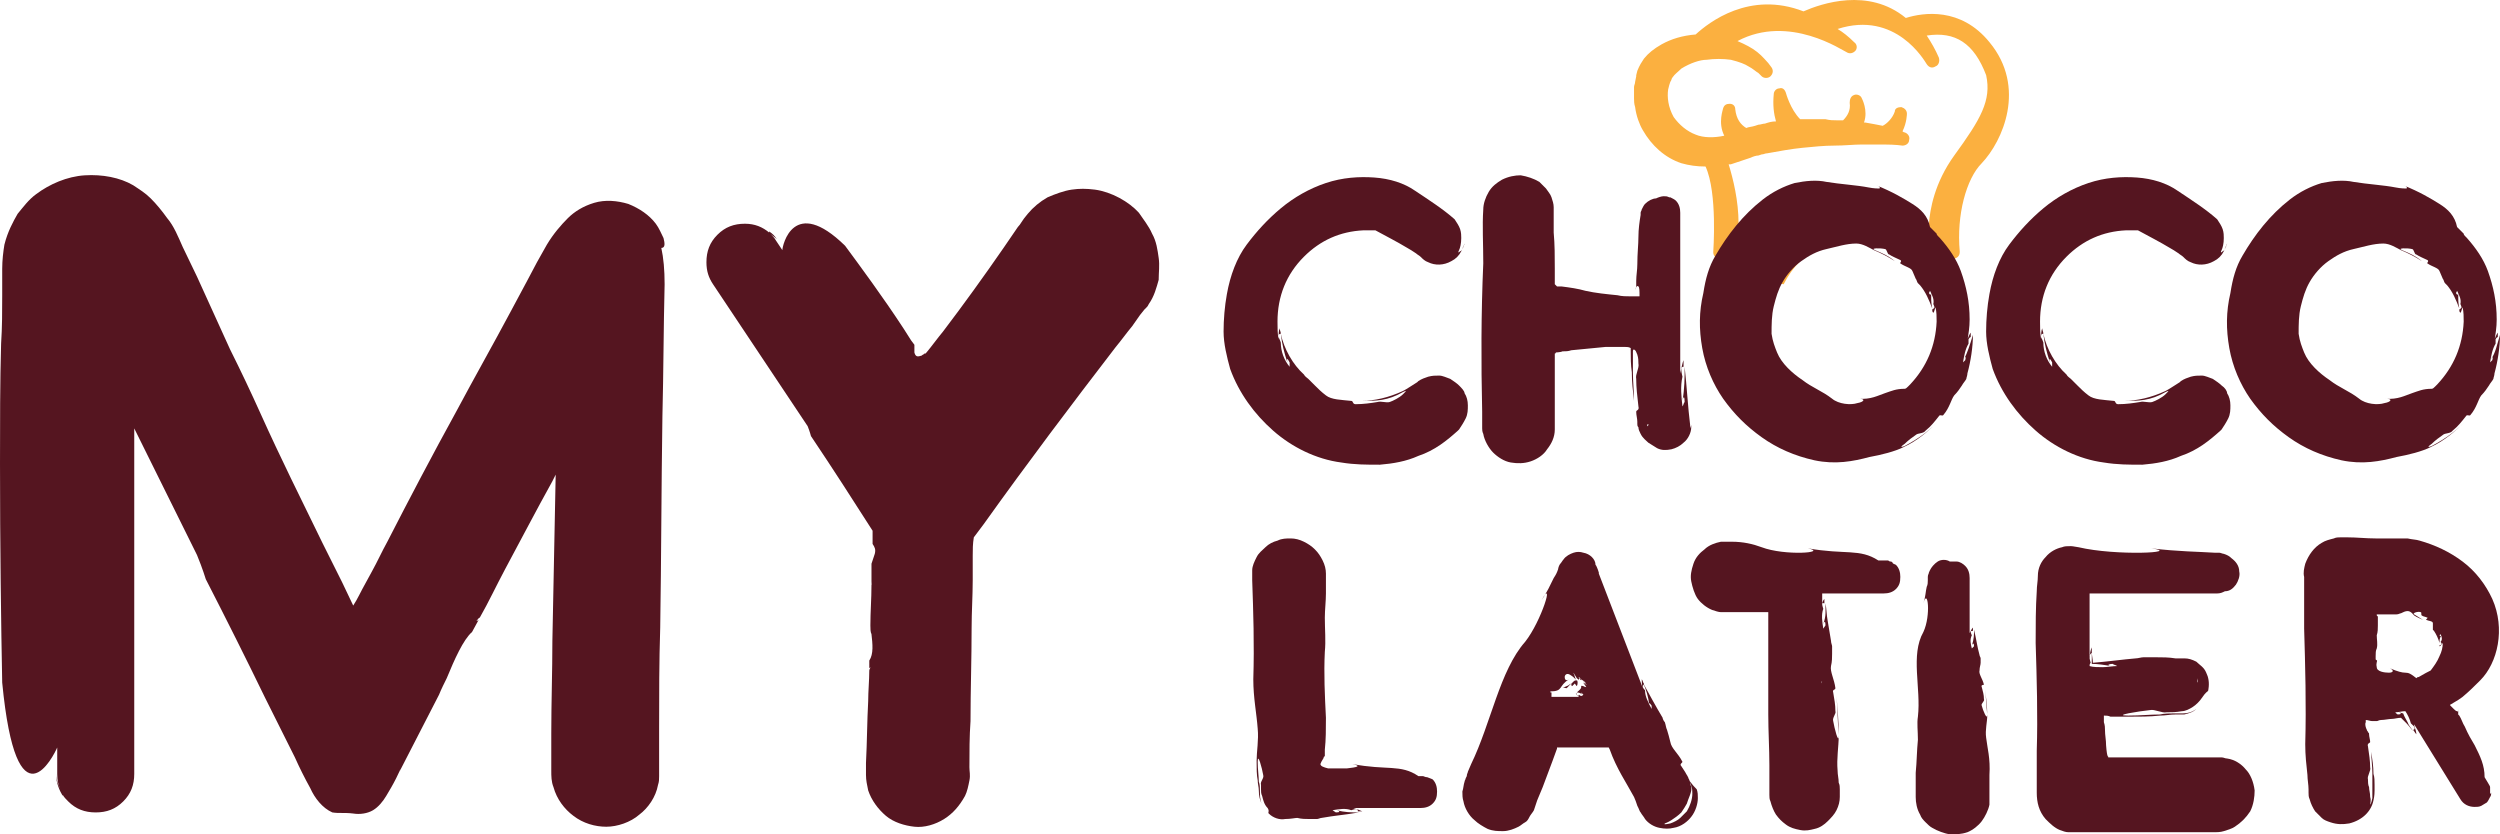 <?xml version="1.0" encoding="UTF-8" standalone="no"?> <svg xmlns:dc="http://purl.org/dc/elements/1.1/" xmlns:cc="http://creativecommons.org/ns#" xmlns:rdf="http://www.w3.org/1999/02/22-rdf-syntax-ns#" xmlns:svg="http://www.w3.org/2000/svg" xmlns="http://www.w3.org/2000/svg" height="75.833" width="227.2" xml:space="preserve" viewBox="0 0 227.2 75.833" y="0px" x="0px" id="Layer_1" version="1.1"><defs id="defs51"></defs> <style id="style2" type="text/css"> .st0{fill:#551520;} .st1{fill:#FBB040;} .st2{display:none;} .st3{display:inline;fill:#FBB040;} .st4{display:inline;fill:none;stroke:#551520;stroke-width:1.125;stroke-linecap:round;stroke-linejoin:round;stroke-miterlimit:10;} .st5{fill:none;stroke:#551520;stroke-width:0.499;stroke-miterlimit:10;} </style> <g transform="translate(-28.1,-103.667)" id="g8"> <path style="fill:#551520" id="path4" d="m 88.4,125.3 c -0.2,-0.4 -0.4,-0.9 -0.7,-1.3 -0.6,-0.8 -1.5,-1.4 -2.5,-1.8 -1,-0.3 -2.1,-0.4 -3.1,-0.1 -1,0.3 -1.8,0.8 -2.4,1.4 -0.6,0.6 -1.3,1.4 -1.9,2.4 -0.3,0.5 -0.6,1.1 -0.9,1.6 l -0.9,1.7 c -0.5,0.9 -1,1.9 -1.5,2.8 -1.6,3 -3.3,6 -4.9,9 -2.2,4 -4.3,8 -6.3,11.9 -0.5,0.9 -0.9,1.8 -1.4,2.7 l -0.6,1.1 c -0.4,0.7 -0.7,1.4 -1.1,2 l -1,-2.1 -1.8,-3.6 c -1.9,-3.9 -3.8,-7.7 -5.6,-11.7 -0.9,-2 -1.8,-3.9 -2.8,-5.9 -1,-2.2 -2,-4.4 -3,-6.6 l -1.3,-2.7 c -0.4,-0.9 -0.8,-1.9 -1.4,-2.6 -0.5,-0.7 -1,-1.3 -1.5,-1.8 -0.5,-0.5 -1,-0.8 -1.6,-1.2 -1.2,-0.7 -2.8,-1 -4.4,-0.9 -1.6,0.1 -3.2,0.8 -4.4,1.7 -0.7,0.5 -1.2,1.2 -1.7,1.8 -0.4,0.7 -0.9,1.6 -1.2,2.8 -0.1,0.6 -0.2,1.4 -0.2,2.2 0,0.8 0,1.6 0,2.4 0,1.4 0,2.9 -0.1,4.4 -0.1,3.5 -0.1,7.2 -0.1,10.9 0,7.4 0.1,14.8 0.2,19.9 1.3,13.5 4.7,6.6 5,5.9 v 2.4 c 0,0.6 0.1,1.1 0.4,1.6 -0.3,-0.5 -0.5,-1.1 -0.5,-1.6 v 0.1 c 0,0.7 0.3,1.4 0.6,1.9 0,0 0,0 0,-0.1 0.1,0.2 0.3,0.4 0.5,0.6 0.7,0.7 1.5,1 2.5,1 1,0 1.8,-0.3 2.5,-1 0.7,-0.7 1,-1.5 1,-2.5 v -31.4 l 5.7,11.5 c 0.5,1.2 0.8,2.2 0.8,2.2 1.9,3.7 3.7,7.3 5.4,10.8 0.9,1.8 1.8,3.6 2.7,5.4 0.4,0.9 0.9,1.9 1.4,2.8 0.4,0.9 1.1,1.8 2,2.2 0.6,0.1 1.1,0 1.9,0.1 0.6,0.1 1.3,0 1.8,-0.3 0.5,-0.3 0.9,-0.8 1.2,-1.3 0.3,-0.5 0.6,-1 0.9,-1.6 0.2,-0.4 0.4,-0.8 0.5,-1.2 -0.1,0.2 -0.1,0.4 -0.2,0.6 1.2,-2.3 2.4,-4.7 3.6,-7 0.2,-0.5 0.5,-1.1 0.7,-1.5 0.7,-1.7 1.5,-3.5 2.3,-4.2 0.2,-0.4 0.4,-0.7 0.6,-1.1 0,0 -0.1,0.1 -0.2,0.1 0.1,-0.1 0.2,-0.3 0.3,-0.3 0.8,-1.4 1.5,-2.9 2.3,-4.4 1.4,-2.6 2.8,-5.3 4.3,-8 0.1,-0.2 0.2,-0.4 0.3,-0.6 -0.1,5.1 -0.2,10.1 -0.3,15.1 0,2.8 -0.1,5.6 -0.1,8.4 v 2.3 1.1 c 0,0.5 0,1 0.2,1.5 0.3,1.1 1,2 1.8,2.6 0.9,0.7 2,1 3,1 1,0 2.2,-0.4 3,-1.1 0.8,-0.6 1.5,-1.6 1.7,-2.7 0.1,-0.3 0.1,-0.5 0.1,-0.8 0,-0.1 0,-0.3 0,-0.4 v -0.3 -1.2 -2.3 c 0,-3.1 0,-6.2 0.1,-9.3 0.1,-6.3 0.1,-12.6 0.2,-19.2 0.1,-4 0.1,-8 0.2,-12 0,-1.3 -0.1,-2.4 -0.3,-3.3 0.4,0 0.3,-0.5 0.2,-0.9 z" class="st0"></path> <path style="fill:#551520" id="path6" d="m 133.4,127.1 c -0.1,-0.7 -0.2,-1.5 -0.6,-2.2 -0.3,-0.7 -0.8,-1.3 -1.2,-1.9 -0.9,-1 -2.5,-1.9 -4,-2.1 -0.8,-0.1 -1.4,-0.1 -2.1,0 -0.7,0.1 -1.5,0.4 -2.2,0.7 -0.7,0.4 -1.3,0.9 -1.8,1.5 -0.6,0.7 -0.6,0.9 -0.9,1.2 l -1.3,1.9 c -1.8,2.6 -3.6,5.1 -5.5,7.6 -0.5,0.6 -1,1.3 -1.5,1.9 -0.1,0.1 -0.1,0.1 -0.1,0.1 h -0.1 l -0.1,0.1 c -0.1,0 -0.1,0.1 -0.2,0.1 -0.3,0.1 -0.5,0.1 -0.6,-0.3 0,0 0,-0.1 0,-0.1 0,-0.3 0,-0.5 0,-0.6 0,0 0,0 0,0 v 0 l -0.3,-0.4 -0.7,-1.1 c -1.9,-2.9 -3.9,-5.6 -5.3,-7.5 -4.7,-4.6 -5.7,0 -5.7,0.4 l -0.6,-0.9 c -0.1,-0.2 -0.3,-0.4 -0.5,-0.6 0.2,0.2 0.4,0.3 0.6,0.5 v 0 c -0.2,-0.3 -0.4,-0.5 -0.7,-0.7 0,0 0,0 0,0.1 -0.6,-0.5 -1.3,-0.8 -2.2,-0.8 -1,0 -1.8,0.3 -2.5,1 -0.7,0.7 -1,1.5 -1,2.5 0,0.8 0.2,1.4 0.6,2 l 8.6,12.9 c 0.2,0.5 0.3,0.9 0.3,0.9 1,1.5 2,3 2.9,4.4 0.9,1.4 1.8,2.8 2.7,4.2 0,0.4 0,0.8 0,1.2 0.2,0.3 0.3,0.5 0.2,0.9 -0.1,0.3 -0.2,0.6 -0.3,0.9 0,0.5 0,1.1 0,1.6 0,0.2 0,0.4 0.1,0.6 0,-0.1 0,-0.2 -0.1,-0.3 0,1.3 -0.1,2.5 -0.1,3.7 0,0.3 0,0.6 0.1,0.8 0.1,0.9 0.2,1.8 -0.2,2.4 0,0.2 0,0.4 0,0.7 l 0.1,-0.1 c 0,0.1 -0.1,0.2 -0.1,0.3 0,0.9 -0.1,1.9 -0.1,2.8 -0.1,1.8 -0.1,3.7 -0.2,5.6 v 1.1 c 0,0.5 0.1,0.9 0.2,1.4 0.3,0.9 0.9,1.7 1.6,2.3 0.7,0.6 1.7,0.9 2.6,1 0.9,0.1 1.9,-0.2 2.7,-0.7 0.8,-0.5 1.4,-1.2 1.9,-2.1 0.2,-0.4 0.3,-0.9 0.4,-1.4 0.1,-0.5 0,-0.8 0,-1.2 0,-1.4 0,-2.8 0.1,-4.2 0,-2.8 0.1,-5.6 0.1,-8.5 0,-1.4 0.1,-2.9 0.1,-4.3 0,-0.7 0,-1.5 0,-2.2 0,-0.6 0,-1.1 0.1,-1.7 0.3,-0.4 0.6,-0.8 0.9,-1.2 4,-5.6 8,-10.9 12,-16.1 0.5,-0.6 1,-1.3 1.5,-1.9 l 0.7,-1 0.4,-0.5 0.2,-0.2 c 0.1,-0.1 0.1,-0.1 0.2,-0.3 0.5,-0.7 0.7,-1.5 0.9,-2.2 0,-0.7 0.1,-1.3 0,-2 z" class="st0"></path> </g> <g transform="translate(-28.1,-103.667)" id="g22"> <path style="fill:#551520" id="path10" d="m 157.8,174.3 c 0,0 0,0 0,0 0,0 0,0 0,0 -0.2,0 -0.3,-0.1 -0.4,-0.1 H 157 v 0 c -1.6,-1.1 -2.9,-0.5 -6,-1.1 0.9,0.2 0.4,0.3 -0.5,0.4 -0.2,0 -0.5,0 -0.8,0 -0.1,0 -0.3,0 -0.5,0 -0.1,0 -0.4,0 -0.4,0 -0.4,-0.1 -0.7,-0.2 -0.7,-0.4 v 0 c 0.1,-0.3 0.3,-0.5 0.3,-0.6 0,-0.1 0.1,-0.1 0.1,-0.1 0,0 0,0 0,0 v -0.1 -0.2 -0.3 c 0.1,-0.9 0.1,-1.9 0.1,-2.9 -0.1,-2 -0.2,-4 -0.1,-6 0.1,-1 0,-2 0,-3.1 0,-0.7 0.1,-1.5 0.1,-2.2 0,-0.4 0,-0.7 0,-1.1 v -0.3 -0.1 c 0,-0.1 0,-0.2 0,-0.3 0,-0.4 -0.1,-0.8 -0.3,-1.2 -0.2,-0.4 -0.4,-0.7 -0.7,-1 -0.3,-0.3 -0.6,-0.5 -1,-0.7 -0.4,-0.2 -0.8,-0.3 -1.2,-0.3 -0.4,0 -0.8,0 -1.2,0.2 -0.4,0.1 -0.8,0.3 -1.1,0.6 -0.3,0.3 -0.6,0.5 -0.8,0.9 -0.2,0.4 -0.4,0.8 -0.4,1.2 0,0.2 0,0.4 0,0.6 v 0.3 c 0.1,2.9 0.2,5.8 0.1,9 0,1.7 0.3,3.1 0.4,4.5 0.1,1 -0.1,2.1 -0.1,2.9 0,0.7 0,1.3 0.1,1.8 0,0.3 0.1,0.6 0.1,0.9 0,0.5 0.1,0.9 0.3,1.3 -0.2,-0.4 -0.2,-0.9 -0.2,-1.3 0,-0.3 0,-0.5 -0.1,-0.8 0,-0.5 -0.1,-1.1 -0.1,-1.8 0,-0.9 0.4,0.6 0.5,1.2 0.1,0.3 -0.3,0.6 -0.2,0.9 0,0.1 0,0.3 0,0.4 0,0.2 0,0.4 0.1,0.6 0.1,0.4 0.2,0.8 0.5,1.1 0.2,0.3 0,0.4 0.1,0.5 0.4,0.4 1,0.6 1.5,0.5 0.5,0 0.9,-0.1 1.1,-0.1 0.4,0.1 0.7,0.1 1.1,0.1 0.2,0 0.4,0 0.7,0 0.1,0 0.3,-0.1 0.4,-0.1 1.1,-0.2 2.3,-0.3 3.4,-0.5 v 0 c -0.7,0 -1.3,0 -2,-0.2 0.3,0.1 0.3,0.2 -0.1,0.2 l -0.3,-0.2 c 0.6,-0.1 1.2,-0.2 1.7,0 0,0 0.3,-0.1 0.4,-0.1 0.2,0 0.2,0.1 0.2,0.2 0.1,0 0.3,0 0.4,0 -0.2,-0.1 -0.5,-0.2 -0.8,-0.3 h 6.1 c 0.4,0 0.8,-0.1 1.1,-0.4 0.3,-0.3 0.4,-0.6 0.4,-1.1 0,-0.4 -0.1,-0.8 -0.4,-1.1 0,0 -0.2,-0.1 -0.5,-0.2 z m -13.3,2.7 c 0,0 0,0 0,0 0,0.1 0.1,0.1 0.1,0.2 0,-0.1 -0.1,-0.1 -0.1,-0.2 z" class="st0"></path> <path style="fill:#551520" id="path12" d="m 181.7,174.7 -0.1,-0.2 c -0.1,-0.3 -0.3,-0.5 -0.4,-0.8 0.1,0.3 0.3,0.6 0.4,0.8 0,0.1 0,0.1 0.1,0.2 0,0.2 0.1,0.3 0.1,0.4 0.1,0.2 0.1,0.5 0.1,0.7 0,0.5 -0.2,1.1 -0.5,1.6 -0.2,0.2 -0.4,0.4 -0.6,0.6 -0.2,0.2 -0.6,0.4 -0.9,0.5 -0.5,0.1 -0.6,0.1 -0.5,0 0,0 0.3,-0.1 0.6,-0.3 0.3,-0.2 0.6,-0.4 0.9,-0.7 0.2,-0.3 0.4,-0.6 0.5,-0.8 0.1,-0.4 0.5,-1.1 0.4,-1.5 0,-0.1 -0.1,-0.2 -0.1,-0.4 0,-0.1 0,-0.1 -0.1,-0.2 v -0.1 c -0.1,-0.1 -0.1,-0.3 -0.2,-0.4 -0.1,-0.2 -0.3,-0.5 -0.5,-0.8 -0.2,-0.2 0.1,-0.3 0.1,-0.4 -0.4,-0.8 -1,-1.2 -1.1,-1.8 -0.1,-0.4 -0.2,-0.8 -0.3,-1.1 -0.1,-0.2 -0.1,-0.4 -0.2,-0.7 -0.1,-0.1 -0.2,-0.3 -0.2,-0.4 -0.6,-1 -1.2,-2.1 -1.8,-3.2 v 0 c 0.3,0.6 0.5,1.3 0.6,2.1 -0.1,-0.3 0,-0.3 0.2,0 v 0.3 c -0.3,-0.6 -0.6,-1.1 -0.6,-1.7 0,0 -0.2,-0.2 -0.2,-0.3 0,-0.2 0.1,-0.2 0.1,-0.3 -0.1,-0.1 -0.1,-0.3 -0.2,-0.4 0,0.2 0,0.5 0.1,0.8 l -4,-10.4 c 0,0 0,0 0,0 0,0 0,-0.1 0,-0.1 l -0.1,-0.3 c -0.1,-0.2 -0.1,-0.3 -0.2,-0.4 0,0 0,0 0,0 0,-0.5 -0.5,-1 -1.1,-1.1 -0.3,-0.1 -0.6,-0.1 -0.9,0 -0.3,0.1 -0.7,0.3 -0.9,0.6 -0.1,0.1 -0.2,0.3 -0.3,0.4 -0.1,0.1 -0.2,0.4 -0.2,0.5 -0.1,0.3 -0.2,0.5 -0.4,0.8 -0.3,0.6 -0.6,1.3 -1.1,2 1.2,-2.1 0,1.9 -1.5,3.8 -2.3,2.6 -3.1,7.4 -4.9,11.1 -0.1,0.2 -0.2,0.5 -0.3,0.7 0,0.1 -0.1,0.2 -0.1,0.4 l -0.1,0.2 c 0,0.1 -0.1,0.2 -0.1,0.3 -0.1,0.3 -0.1,0.6 -0.2,0.9 0,0.3 0,0.6 0.1,0.9 0.1,0.6 0.5,1.3 1,1.7 0.3,0.3 0.8,0.6 1.2,0.8 0.5,0.2 0.9,0.2 1.4,0.2 0.5,0 1,-0.2 1.4,-0.4 0.2,-0.1 0.4,-0.3 0.6,-0.4 0.2,-0.1 0.3,-0.3 0.4,-0.5 0.1,-0.2 0.3,-0.4 0.4,-0.6 l 0.1,-0.3 0.2,-0.6 0.5,-1.2 0.9,-2.4 0.4,-1.1 v -0.1 c 0,0 0,0 0,0 0,0 0,0 0,0 h 0.4 c 0.6,0 1.2,0 1.8,0 0.8,0 1.6,0 2.5,0 l 0.1,0.2 c 0.6,1.7 1.5,3 2.2,4.3 0.1,0.2 0.2,0.5 0.3,0.8 l 0.1,0.2 c 0.1,0.2 0.1,0.3 0.2,0.4 0.1,0.2 0.3,0.4 0.4,0.6 0.3,0.4 0.8,0.7 1.3,0.8 0.5,0.1 0.9,0.1 1.3,0 0.7,-0.1 1.3,-0.6 1.6,-1 0.4,-0.5 0.6,-1.2 0.6,-1.7 0,-0.3 0,-0.5 -0.1,-0.8 -0.5,-0.5 -0.5,-0.6 -0.6,-0.7 z m -2,-1.8 c 0,0 0,0.2 0,0.3 v 0 c 0,-0.2 0,-0.3 0,-0.3 z m -10.6,-6.3 v 0 0 H 169 v -0.1 0 c 1.2,0 0.7,-0.5 1.7,-1.1 -0.3,0.2 -0.4,0 -0.4,-0.2 0,-0.2 0.2,-0.4 0.5,-0.2 0.5,0.3 0.5,0.5 0.5,0.4 0,-0.1 0,-0.5 0,-0.2 0,0.1 0,0 0,0 0,0.1 0,0.1 0,0.2 0,0.1 0,0.1 0,0.1 -0.1,0 -0.2,0.1 -0.3,0.2 0,0.1 -0.2,0.1 -0.3,0.2 -0.1,0.1 -0.2,0.1 -0.4,0.2 -0.1,0 -0.1,0 -0.2,0 0.1,0 0.2,0.1 0.3,0.1 0.1,0.1 0.3,-0.3 0.5,-0.4 0,0 0,0.3 0.1,0.2 0.1,-0.1 0.2,-0.2 0.2,-0.2 0,-0.1 0.2,0.3 0.2,0.2 0.1,-0.1 0.1,-0.5 0,-0.5 0,0 0,0 -0.1,0 0,0 0,0 0,0 0,0 0,0 0,-0.1 l -0.1,-0.3 c 0,-0.1 -0.1,-0.2 -0.1,-0.3 0.1,0.2 0.2,0.3 0.3,0.5 0.1,0.1 0.2,0.1 0.2,0.2 0,-0.1 0,-0.2 0,-0.3 0.1,0.1 0.1,0.1 0.2,0.2 v 0.1 c 0,0 0,0 0,0 -0.1,-0.1 -0.2,-0.2 -0.3,-0.3 0,0 0,0 0,0 0.1,0.1 0.5,0.3 0.7,0.5 0.1,0.1 -0.3,-0.1 -0.2,-0.1 0,0 0.1,0.1 0.2,0.2 0,0 0.1,0.1 0.1,0.1 0.1,0.1 -0.3,-0.2 -0.3,-0.2 0,0.1 0.4,0.5 0.2,0.4 -0.1,0 -0.2,-0.1 -0.3,-0.1 0,0 -0.1,0 -0.1,0 0,0 0,0.1 0,0.1 0,0.2 -0.2,0.3 -0.4,0.5 v 0 c 0.1,0 0.3,0 0.5,0.2 -0.1,-0.1 -0.1,-0.2 -0.1,-0.2 l 0.2,0.2 c -0.1,0.1 -0.2,0.2 -0.4,0 0,0 0,0.1 -0.1,0.1 -0.1,0 -0.1,-0.1 -0.1,-0.2 0,0 -0.1,0 -0.1,0 0.1,0.1 0.2,0.2 0.3,0.3 h -2.5 z m 2.7,-1.8 c 0,0 0,0 0,0 0,0 0,0 0,0 z" class="st0"></path> <path style="fill:#551520" id="path14" d="m 200.1,154.8 c 0,0 0,0 0,0 -0.1,-0.1 -0.1,-0.1 -0.2,-0.1 0,0 0,0 0,0 -0.1,0 -0.2,-0.1 -0.2,-0.1 0,0 0,0 0,0 0,0 0,0 -0.1,0 -0.1,0 -0.2,0 -0.3,0 h -0.5 c 0,0 0,0 0,0 -1.7,-1.1 -3,-0.5 -6.4,-1.1 1.9,0.4 -2.1,0.7 -4.2,-0.1 -0.8,-0.3 -1.7,-0.5 -2.7,-0.5 h -0.4 c -0.1,0 -0.4,0 -0.6,0 -0.5,0.1 -1.1,0.3 -1.5,0.7 -0.4,0.3 -0.8,0.7 -1,1.3 -0.2,0.6 -0.3,1.1 -0.2,1.6 0.1,0.5 0.3,1.2 0.6,1.6 0.3,0.4 0.8,0.8 1.3,1 0.3,0.1 0.6,0.2 0.8,0.2 0.1,0 0.3,0 0.4,0 h 0.2 0.8 c 0.5,0 1.1,0 1.6,0 0.3,0 0.5,0 0.8,0 h 0.4 c 0,0 0,0 0,0 0,0 0.1,0 0.1,0 0,0 0,0.1 0,0.2 v 0 0 0.1 0.3 0.6 c 0,0.4 0,0.8 0,1.2 0,0.8 0,1.5 0,2.3 0,1.5 0,3 0,4.6 0,1.5 0.1,3.1 0.1,4.6 0,0.8 0,1.6 0,2.4 v 0.3 c 0,0.2 0,0.4 0.1,0.6 0.1,0.4 0.3,0.9 0.5,1.2 0.3,0.4 0.5,0.6 0.9,0.9 0.4,0.3 0.8,0.4 1.3,0.5 0.5,0.1 0.9,0 1.3,-0.1 0.5,-0.1 0.9,-0.4 1.2,-0.7 0.3,-0.3 0.6,-0.6 0.8,-1 0.2,-0.4 0.3,-0.8 0.3,-1.2 0,-0.1 0,-0.2 0,-0.3 v -0.1 -0.3 c 0,-0.2 0,-0.4 -0.1,-0.6 0,-0.4 -0.1,-0.7 -0.1,-1.1 -0.1,-1.1 0.1,-2.2 0.1,-3.1 0,-1.4 -0.1,-2.5 -0.2,-3.7 0.1,1.3 0.1,2.2 0.2,3.6 0,0.9 -0.4,-0.7 -0.5,-1.3 -0.1,-0.3 0.3,-0.7 0.2,-0.9 0,-0.6 -0.1,-1.1 -0.2,-1.7 -0.1,-0.3 0.2,-0.2 0.2,-0.4 -0.1,-0.8 -0.5,-1.5 -0.4,-2 0.1,-0.4 0.1,-0.8 0.1,-1.1 0,-0.2 0,-0.5 0,-0.7 0,-0.1 -0.1,-0.3 -0.1,-0.5 -0.1,-0.6 -0.2,-1.2 -0.3,-1.8 -0.1,-0.5 -0.1,-1.1 -0.2,-1.6 v 0 c 0,0.3 0,0.6 0,0.9 0,0.3 -0.1,0.7 -0.2,1 0.1,-0.3 0.2,-0.3 0.2,0.1 l -0.2,0.3 c -0.1,-0.6 -0.2,-1.3 0,-1.8 0,0 -0.1,-0.3 -0.1,-0.4 0,-0.2 0.1,-0.1 0.2,-0.1 0,-0.1 0,-0.2 0,-0.4 -0.1,0.1 -0.2,0.3 -0.2,0.5 0,0 0,0 0,0.1 v -1.1 h 5.6 c 0.4,0 0.8,-0.1 1.1,-0.4 0.3,-0.3 0.4,-0.6 0.4,-1.1 0,-0.4 -0.1,-0.8 -0.4,-1.1 -0.2,-0.1 -0.3,-0.1 -0.3,-0.2 z m -6.4,10.8 c 0,0 -0.1,0.1 -0.1,0.2 v 0 c 0,-0.1 0,-0.2 0.1,-0.2 z" class="st0"></path> <path style="fill:#551520" id="path16" d="m 208.6,170.7 c -0.1,-0.7 0.1,-1.4 0.1,-2 0,-0.9 -0.1,-1.6 -0.2,-2.4 0.1,0.8 0.1,1.4 0.2,2.3 0,0.6 -0.4,-0.4 -0.5,-0.8 -0.1,-0.2 0.3,-0.4 0.2,-0.6 0,-0.4 -0.1,-0.7 -0.2,-1.1 -0.1,-0.2 0.2,-0.2 0.2,-0.2 -0.1,-0.5 -0.5,-1 -0.4,-1.3 0,-0.3 0.1,-0.5 0.1,-0.7 0,-0.1 0,-0.3 0,-0.4 0,-0.1 -0.1,-0.2 -0.1,-0.3 -0.2,-0.7 -0.3,-1.5 -0.5,-2.3 v 0 c 0,0.4 0,0.9 -0.2,1.4 0.1,-0.2 0.2,-0.2 0.2,0.1 l -0.2,0.2 c -0.1,-0.4 -0.2,-0.8 0,-1.2 0,0 -0.1,-0.2 -0.1,-0.3 0,-0.1 0.1,-0.1 0.2,-0.1 0,-0.1 0,-0.2 0,-0.3 -0.1,0.1 -0.2,0.3 -0.3,0.5 v -5 c 0,-0.4 -0.1,-0.8 -0.4,-1.1 -0.2,-0.2 -0.5,-0.4 -0.8,-0.4 v 0 c 0,0 0,0 -0.1,0 -0.1,0 -0.1,0 -0.2,0 -0.1,0 -0.2,0 -0.3,0 0,0 0,0 0,0 -0.3,-0.2 -0.8,-0.2 -1.1,0 -0.3,0.2 -0.6,0.5 -0.8,1 0,0.1 -0.1,0.2 -0.1,0.4 v 0.2 0.1 c 0,0.2 0,0.4 -0.1,0.6 -0.1,0.4 -0.1,0.9 -0.3,1.5 0.4,-1.5 0.7,1.1 0,2.6 -1.2,2.1 -0.2,5.1 -0.5,7.7 -0.1,0.6 0,1.3 0,2.1 -0.1,1 -0.1,2 -0.2,3 0,0.5 0,1 0,1.5 v 0.7 c 0,0.5 0.1,1.1 0.4,1.6 0.1,0.3 0.3,0.5 0.5,0.7 0.2,0.2 0.4,0.4 0.6,0.5 0.5,0.3 1.1,0.5 1.6,0.6 0.5,0 1,0 1.6,-0.2 0.5,-0.2 1,-0.6 1.3,-1 0.3,-0.4 0.6,-1 0.7,-1.5 0,-0.1 0,-0.3 0,-0.4 v -0.2 -0.1 -0.4 c 0,-0.5 0,-1 0,-1.6 0.1,-1.5 -0.2,-2.5 -0.3,-3.4 z m -1.3,-5.2 c 0,0 -0.1,0.1 -0.1,0.1 v 0 c 0.1,0 0.1,-0.1 0.1,-0.1 z" class="st0"></path> <path style="fill:#551520" id="path18" d="m 232.2,173.6 c -0.4,-0.5 -1,-0.9 -1.7,-1 -0.2,0 -0.3,-0.1 -0.5,-0.1 -0.1,0 -0.2,0 -0.2,0 h -0.2 -0.5 c -0.6,0 -1.2,0 -1.8,0 -1.2,0 -2.4,0 -3.7,0 -1.2,0 -2.4,0 -3.7,0 -0.1,0 -0.1,0 -0.2,0 0,-0.2 -0.1,0.2 -0.2,-1.1 0,-0.5 -0.1,-0.9 -0.1,-1.4 0,-0.2 0,-0.4 -0.1,-0.7 v -0.2 c 0,-0.1 0,-0.3 0,-0.4 0.2,0 0.4,0 0.6,0.1 v 0 h 0.1 0.2 c 0.1,0 0.3,0 0.4,0 0.3,0 0.5,0 0.8,0 1.1,0 2.1,0 3,-0.1 0.5,0 0.9,-0.1 1.4,-0.1 h 0.3 c 0.1,0 0.3,0 0.5,0 0.4,-0.1 0.8,-0.2 1.1,-0.5 -0.4,0.3 -0.8,0.4 -1.2,0.4 -0.1,0 -0.2,0 -0.3,0 h -0.2 -0.3 c -0.4,0 -0.9,0 -1.3,0.1 -0.9,0 -1.8,0.1 -2.9,0.1 -1.5,0 1,-0.4 2,-0.5 0.4,-0.1 1.1,0.3 1.5,0.2 0.5,0 0.8,0 1.4,-0.1 0.3,0 0.7,-0.2 1,-0.4 0.3,-0.2 0.6,-0.5 0.8,-0.8 0.2,-0.3 0.3,-0.4 0.4,-0.5 0.1,-0.1 0.2,-0.1 0.2,-0.3 0.1,-0.6 0,-1.1 -0.2,-1.5 -0.2,-0.5 -0.6,-0.7 -0.9,-1 -0.4,-0.2 -0.7,-0.3 -1.1,-0.3 -0.4,0 -0.5,0 -0.8,0 -0.6,-0.1 -1.2,-0.1 -1.8,-0.1 -0.4,0 -0.7,0 -1.1,0 -0.2,0 -0.5,0.1 -0.7,0.1 -1.2,0.1 -2.6,0.3 -3.9,0.4 0,-0.3 -0.1,-0.7 -0.1,-1 v 0 c 0,0.4 0,0.7 0,1.1 0.6,0 1.1,0.1 1.8,0.2 -0.2,0 -0.3,-0.1 -0.3,-0.1 0,0 0.1,-0.1 0.4,-0.1 0.1,0.1 0.3,0.1 0.4,0.2 -0.4,0 -0.9,0.1 -1.3,0.1 -0.4,0 -0.9,0 -1.2,-0.1 0,-0.1 0,-0.2 0.1,-0.3 0,0 -0.1,-0.3 -0.1,-0.5 0,-0.3 0.1,-0.3 0.2,-0.4 0,-0.2 0,-0.4 0,-0.5 -0.1,0.2 -0.2,0.6 -0.2,1.1 0,0.1 0,0.1 0,0.2 v -6.2 h 11 c 0,0 0,0 0,0 0,0 0.1,0 0.1,0 h 0.5 c 0.3,0 0.5,-0.1 0.7,-0.2 0,0 0,0 0,0 0.4,0 0.7,-0.2 1,-0.6 0.2,-0.3 0.4,-0.8 0.3,-1.2 0,-0.5 -0.3,-0.9 -0.7,-1.2 -0.2,-0.2 -0.4,-0.3 -0.7,-0.4 -0.1,0 -0.3,-0.1 -0.4,-0.1 -0.1,0 -0.3,0 -0.4,0 -1.5,-0.1 -3.3,-0.1 -5.8,-0.4 2.9,0.4 -3.2,0.7 -6.6,-0.1 -0.1,0 -0.5,-0.1 -0.7,-0.1 -0.3,0 -0.6,0 -0.8,0.1 -0.5,0.1 -1.1,0.4 -1.5,0.9 -0.4,0.4 -0.7,1 -0.7,1.7 0,0.5 -0.1,0.9 -0.1,1.4 -0.1,1.5 -0.1,3.1 -0.1,4.7 0.1,3.2 0.2,6.6 0.1,9.8 0,0.8 0,1.6 0,2.4 0,0.5 0,0.9 0,1.4 0,0.9 0.2,1.7 0.8,2.4 0.4,0.4 0.8,0.8 1.3,1 0.3,0.1 0.5,0.2 0.8,0.2 0.1,0 0.3,0 0.4,0 h 0.4 c 0.6,0 1.2,0 1.8,0 1.2,0 2.4,0 3.6,0 2.4,0 4.7,0 7.1,0 0.1,0 0.5,0 0.8,-0.1 0.3,-0.1 0.7,-0.2 1,-0.4 0.6,-0.4 1,-0.8 1.4,-1.4 0.3,-0.6 0.4,-1.3 0.4,-1.9 -0.1,-0.8 -0.4,-1.5 -0.8,-1.9 z m -4.4,-7.9 c 0,0 0,0 0,0 0,-0.1 0,-0.3 0,-0.4 0,0.1 0.1,0.3 0,0.4 z" class="st0"></path> <path style="fill:#551520" id="path20" d="m 254.4,175.7 c 0,0 0,0 0,0 0,-0.1 0,-0.1 0,-0.1 0,-0.1 0,-0.2 0,-0.3 0,0 0,0 0,0 0,0 0,0 0,-0.1 0,-0.1 -0.1,-0.2 -0.2,-0.4 l -0.3,-0.5 c 0,0 0,0 0,0 0,-1.1 -0.4,-1.9 -0.9,-2.9 -0.3,-0.5 -0.6,-1 -0.9,-1.7 -0.2,-0.3 -0.3,-0.7 -0.5,-1 l -0.1,-0.1 c 0,0 0,-0.1 0,-0.1 0,0 0,-0.1 0,-0.2 0,-0.1 0,-0.2 0,-0.3 0,0.3 0,0.4 -0.1,0.3 -0.1,0 -0.2,-0.1 -0.3,-0.2 -0.1,-0.1 -0.1,-0.1 -0.2,-0.2 0,0 -0.1,-0.1 -0.1,-0.1 0,0 -0.1,-0.1 0,-0.1 0.2,-0.1 0.3,-0.2 0.5,-0.3 0.2,-0.1 0.3,-0.2 0.6,-0.4 0.6,-0.5 1.1,-1 1.6,-1.5 1.6,-1.6 2.3,-4.7 1.1,-7.4 -0.6,-1.3 -1.5,-2.5 -2.7,-3.4 -1.2,-0.9 -2.5,-1.5 -3.9,-1.9 -0.3,-0.1 -0.7,-0.1 -1.1,-0.2 -0.2,0 -0.4,0 -0.5,0 -0.1,0 -0.3,0 -0.5,0 -0.6,0 -1.2,0 -1.9,0 -0.9,0 -1.7,-0.1 -2.6,-0.1 h -0.6 c -0.2,0 -0.4,0 -0.6,0.1 -0.4,0.1 -0.8,0.2 -1.1,0.4 -0.7,0.4 -1.2,1.1 -1.5,1.9 -0.1,0.4 -0.2,0.8 -0.1,1.2 v 0.8 1.3 c 0,0.8 0,1.7 0,2.6 0.1,3.4 0.2,6.9 0.1,10.5 0,1 0.1,1.9 0.2,2.8 0,0.4 0.1,0.9 0.1,1.3 v 0.3 c 0,0.2 0,0.4 0.1,0.6 0.1,0.4 0.3,0.8 0.5,1.1 0.2,0.2 0.4,0.4 0.6,0.6 0.2,0.2 0.5,0.3 0.8,0.4 0.6,0.2 1.1,0.2 1.7,0.1 1.2,-0.3 2,-1.1 2.2,-2.1 0.1,-0.4 0.1,-0.8 0.1,-0.9 0,-0.2 0,-0.4 0,-0.5 0,-0.4 0,-0.7 -0.1,-1 0,-0.7 -0.1,-1.3 -0.2,-2 0,0.7 0.1,1.3 0.1,1.9 0,0.3 0,0.6 0,1 0,0.2 0,0.3 0,0.5 0,0.1 0,0.2 0,0.3 0,0.2 0,0.3 0,0.5 -0.1,0.5 -0.2,0.6 -0.2,0.6 0,-0.1 0.1,-0.4 0,-0.7 0,-0.4 -0.1,-0.6 -0.1,-0.9 -0.1,-0.2 -0.1,-0.5 -0.1,-0.7 -0.1,-0.3 0.3,-0.8 0.2,-1.1 0,-0.6 -0.1,-1.2 -0.2,-1.9 -0.1,-0.3 0.2,-0.3 0.2,-0.4 0,-0.2 -0.1,-0.5 -0.1,-0.7 0,-0.1 0,-0.1 -0.1,-0.2 0,-0.1 -0.1,-0.1 -0.1,-0.2 -0.1,-0.2 -0.2,-0.5 -0.1,-0.7 0,-0.1 0,-0.2 0,-0.2 0.2,0 0.4,0.1 0.6,0.1 0.2,0 0.3,0 0.4,0 0.1,0 0.2,-0.1 0.4,-0.1 0.3,0 0.7,-0.1 1,-0.1 0.2,0 0.5,-0.1 0.8,-0.1 l 0.5,0.5 c 0.2,0.2 0.4,0.5 0.6,0.7 v 0 c -0.2,-0.3 -0.4,-0.5 -0.5,-0.8 -0.1,-0.2 -0.3,-0.5 -0.4,-0.8 -0.1,0 -0.3,-0.1 -0.4,-0.1 0.3,0.1 0.2,0.2 -0.1,0.2 -0.1,-0.1 -0.2,-0.1 -0.2,-0.2 0.3,0 0.6,-0.1 0.9,-0.1 0.2,0.3 0.4,0.7 0.5,1.1 0,0 0.2,0.2 0.3,0.3 0.1,0.2 0,0.3 -0.1,0.3 0.1,0.1 0.2,0.3 0.3,0.4 0,-0.2 -0.1,-0.5 -0.2,-0.8 0,0 0,-0.1 0,-0.1 l 4.2,6.8 c 0.3,0.5 0.8,0.7 1.3,0.7 0.2,0 0.4,0 0.6,-0.1 0.2,-0.1 0.3,-0.2 0.5,-0.3 0.1,-0.1 0.2,-0.3 0.3,-0.5 0.1,-0.1 0.1,-0.3 0.1,-0.4 0,0 0,0 0,0 -0.1,0.2 -0.1,0.1 -0.1,0 z m -6.5,-10.5 c -0.1,0 -0.1,0 -0.2,0.1 -0.5,-0.4 -0.7,-0.5 -1,-0.5 -0.3,0 -0.7,-0.1 -1.4,-0.4 0.4,0.2 0.3,0.4 -0.1,0.4 -0.4,0 -1.1,-0.1 -1.1,-0.5 -0.1,-0.4 0.1,-0.6 0,-0.6 0,-0.1 0,0 -0.1,-0.1 0,0 0,0 0,0 0,0 0,-0.1 0,-0.1 v -0.2 c 0,-0.3 0,-0.5 0.1,-0.7 0.1,-0.4 0,-0.8 0,-1.2 0.1,-0.3 0.1,-0.6 0.1,-0.9 0,-0.2 0,-0.3 0,-0.5 v -0.2 -0.1 c 0,0 0,0 0,0 0,0 0,0 -0.1,-0.1 0,0 0,-0.1 0,-0.1 0,0 0,0 0.1,0 h 0.4 c 0.3,0 0.6,0 0.8,0 0.2,0 0.3,0 0.5,0 0.2,0 0.3,-0.1 0.4,-0.1 0.2,-0.1 0.4,-0.2 0.6,-0.2 0.3,0 0.5,0.3 0.6,0.4 0.3,0.2 0.6,0.3 0.8,0.4 -0.3,-0.2 -0.5,-0.3 -0.8,-0.5 -0.2,-0.1 0.3,-0.3 0.6,-0.2 0.1,0 0,0.3 0.1,0.3 0.1,0.1 0.3,0.1 0.5,0.2 0.1,0 -0.2,0.2 -0.1,0.2 0.2,0.1 0.6,0.1 0.6,0.3 0,0.1 0,0.3 0,0.4 0,0.1 0,0.1 0,0.2 l 0.1,0.1 c 0.2,0.3 0.4,0.7 0.5,1.1 v 0 c 0,-0.2 0,-0.5 0.2,-0.7 -0.1,0.1 -0.1,0.1 -0.2,0 l 0.1,-0.1 c 0.1,0.2 0.2,0.5 0,0.7 0,0 0.1,0.1 0.1,0.2 -0.1,0.1 -0.1,0.1 -0.2,0.1 0,0 0,0.1 0,0.1 0.1,0 0.2,-0.2 0.3,-0.3 0,0.4 -0.1,0.8 -0.3,1.2 -0.2,0.5 -0.5,0.9 -0.8,1.3 -0.2,0.1 -0.6,0.3 -1.1,0.6 z m -5.5,5.6 v 0 c 0,-0.1 0.1,-0.2 0.1,-0.3 0,0.1 -0.1,0.2 -0.1,0.3 z" class="st0"></path> </g> <path style="fill:#fbb040" id="path24" d="m 180.8,3.833 c -2.6,-3.2 -6,-2.7 -7.6,-2.2 -3.4,-2.8 -7.7,-1.3 -9.3,-0.6 -4.9,-1.9 -8.6,1 -9.8,2.1 -1.2,0.1 -2.2,0.4 -3.1,0.9 -0.7,0.4 -1.2,0.8 -1.6,1.3 -0.2,0.3 -0.4,0.6 -0.6,1.1 l -0.1,0.4 c 0,0 0,0.1 0,0.1 l -0.1,0.5 c 0,0.2 -0.1,0.3 -0.1,0.5 v 0.3 c 0,0.1 0,0.3 0,0.4 v 0.3 c 0,0.2 0,0.5 0.1,0.8 0.1,0.8 0.4,1.6 0.7,2.1 0.8,1.4 2,2.5 3.5,3 0.7,0.2 1.4,0.3 2.2,0.3 1.1,2.4 0.7,7.7 0.7,7.8 0,0.2 0.1,0.4 0.3,0.5 0.2,0.1 2.4,1.7 6.1,2.4 0.4,-0.8 0.9,-1.5 1.5,-2.1 -2,-0.3 -3.7,-0.9 -4.8,-1.3 1.3,-0.4 3.4,-0.8 6.8,-1.1 4.4,-0.4 7.6,0.4 9.6,1.1 -0.6,0.3 -1.5,0.6 -2.6,0.9 0.6,0.5 1.1,1 1.5,1.6 1.2,-0.4 2.4,-0.9 3.7,-1.5 0.2,-0.1 0.3,-0.3 0.3,-0.5 0,0 0,0 0,-0.1 -0.3,-3.3 0.6,-6.6 2,-8 1.9,-2 4.1,-6.9 0.7,-11 z m -3.2,10.3 c -1.8,2.5 -2.2,4.9 -2.3,6.2 -2.8,-1.1 -5.7,-1.4 -8.3,-1.4 -4.1,0 -7.5,0.9 -9,1.4 0,-2.1 -0.5,-4.1 -0.9,-5.4 0.1,0 0.1,0 0.2,0 l 1.8,-0.6 c 0.2,-0.1 0.5,-0.2 0.7,-0.2 l 0.3,-0.1 c 0.2,0 0.3,-0.1 0.5,-0.1 1.1,-0.2 2.2,-0.4 3.2,-0.5 1,-0.1 2,-0.2 2.9,-0.2 0.9,0 1.8,-0.1 2.5,-0.1 0.8,0 1.4,0 2,0 1.1,0 1.7,0.1 1.7,0.1 0.3,0 0.6,-0.2 0.6,-0.5 0.1,-0.3 -0.1,-0.6 -0.4,-0.7 0,0 -0.1,0 -0.2,-0.1 0.4,-0.8 0.4,-1.6 0.4,-1.6 0,-0.3 -0.2,-0.5 -0.5,-0.6 -0.3,0 -0.6,0.1 -0.6,0.4 -0.2,0.6 -0.7,1.1 -1.1,1.3 -0.5,-0.1 -1,-0.2 -1.6,-0.3 0,0 -0.1,0 -0.1,0 0.4,-1.1 -0.2,-2.2 -0.2,-2.2 -0.1,-0.3 -0.5,-0.4 -0.7,-0.3 -0.3,0.1 -0.4,0.4 -0.4,0.7 0.1,0.7 -0.2,1.2 -0.6,1.6 -0.2,0 -0.4,0 -0.6,0 -0.3,0 -0.6,0 -1,-0.1 h -0.5 c 0,0 -0.1,0 -0.1,0 -0.5,0 -1,0 -1.5,0 h -0.2 c -0.9,-0.9 -1.3,-2.4 -1.3,-2.4 -0.1,-0.3 -0.3,-0.5 -0.6,-0.4 -0.3,0 -0.5,0.3 -0.5,0.5 -0.1,1 0,1.8 0.2,2.5 -0.4,0 -0.7,0.1 -1,0.2 -0.2,0 -0.4,0.1 -0.6,0.1 l -0.3,0.1 c -0.3,0.1 -0.6,0.1 -0.8,0.2 -0.5,-0.3 -0.9,-0.8 -1,-1.7 0,-0.3 -0.2,-0.5 -0.5,-0.5 -0.3,0 -0.5,0.1 -0.6,0.4 0,0.1 -0.5,1.3 0.1,2.5 -0.9,0.2 -1.9,0.2 -2.6,-0.1 -0.8,-0.3 -1.5,-0.9 -2,-1.6 -0.5,-0.9 -0.6,-1.8 -0.5,-2.5 l 0.1,-0.4 0.1,-0.3 c 0.1,-0.1 0.1,-0.3 0.2,-0.4 0.2,-0.3 0.5,-0.5 0.8,-0.8 0.8,-0.5 1.7,-0.8 2.3,-0.8 0.7,-0.1 1.5,-0.1 2.2,0 0.8,0.2 1.3,0.4 1.6,0.6 0.4,0.2 0.7,0.5 0.9,0.6 l 0.3,0.3 c 0.2,0.2 0.6,0.2 0.8,0 0.2,-0.2 0.3,-0.5 0.1,-0.8 l -0.3,-0.4 c -0.2,-0.2 -0.5,-0.6 -1,-1 -0.5,-0.4 -1.1,-0.7 -1.8,-1 4.7,-2.5 9.6,0.9 9.9,1 0.3,0.2 0.6,0.1 0.8,-0.1 0.2,-0.2 0.2,-0.6 -0.1,-0.8 -0.5,-0.5 -1,-0.9 -1.5,-1.2 5.3,-1.7 7.9,2.9 8.1,3.2 0.2,0.3 0.5,0.4 0.8,0.2 0.3,-0.1 0.4,-0.5 0.3,-0.8 -0.3,-0.7 -0.7,-1.4 -1.1,-2 2.6,-0.4 4.3,0.7 5.4,3.6 0.5,2.3 -0.5,4 -2.9,7.3 z m -19.4,-2.1 v 0 z" class="st1"></path> <g transform="translate(-28.1,-103.667)" id="g36"> <path style="fill:#551520" id="path26" d="m 160.7,138.7 c -0.2,-0.2 -0.5,-0.4 -0.8,-0.6 -0.3,-0.1 -0.7,-0.3 -1,-0.3 -0.4,0 -0.6,0 -1,0.1 -0.3,0.1 -0.6,0.2 -0.9,0.4 l -0.1,0.1 c -0.5,0.3 -0.9,0.6 -1.3,0.8 -1.3,0.6 -2.6,0.9 -3.8,0.9 0.7,0 1.3,0 1.9,-0.1 0.6,-0.1 1.2,-0.3 1.9,-0.7 0.4,-0.2 0.3,-0.1 0,0.2 -0.3,0.3 -0.9,0.6 -1.2,0.7 -0.3,0.1 -0.8,-0.1 -1.1,0 -0.6,0.1 -1.3,0.2 -2,0.2 -0.3,0 -0.2,-0.3 -0.4,-0.3 -0.9,-0.1 -1.8,-0.1 -2.3,-0.5 -0.4,-0.3 -0.7,-0.6 -1,-0.9 -0.2,-0.2 -0.4,-0.4 -0.6,-0.6 -0.1,-0.1 -0.3,-0.2 -0.4,-0.4 -1,-0.9 -1.8,-2.3 -2.1,-3.7 v 0 c 0.1,0.9 0.3,1.7 0.6,2.6 -0.1,-0.4 0,-0.4 0.2,0 0,0.1 0,0.3 0,0.4 -0.5,-0.6 -0.8,-1.4 -0.8,-2.2 0,0 -0.1,-0.3 -0.2,-0.5 0,-0.3 0.1,-0.3 0.2,-0.3 0,-0.2 -0.1,-0.3 -0.1,-0.5 -0.1,0.2 -0.1,0.6 -0.1,0.9 0,0 0,0.1 0,0.1 -0.1,-0.5 -0.1,-1 -0.1,-1.6 0,-2.3 0.8,-4.3 2.4,-5.9 1.5,-1.5 3.3,-2.3 5.4,-2.4 0,0 0,0 0,0 0,0 0,0 0,0 0.2,0 0.3,0 0.5,0 0.2,0 0.4,0 0.6,0 1.1,0.6 1.9,1 2.9,1.6 0.2,0.1 0.5,0.3 0.8,0.5 0.1,0.1 0.3,0.2 0.4,0.3 0.2,0.2 0.4,0.4 0.7,0.5 0.6,0.3 1.4,0.3 2.1,-0.1 0.4,-0.2 0.7,-0.5 0.9,-0.9 0.1,-0.2 0.2,-0.5 0.3,-0.7 0,0.1 -0.1,0.2 -0.1,0.3 -0.1,0.2 -0.2,0.4 -0.3,0.4 -0.2,0.2 -0.2,0.1 -0.1,-0.1 0.1,-0.2 0.2,-0.6 0.2,-1.1 0,-0.2 0,-0.5 -0.1,-0.8 -0.1,-0.3 -0.3,-0.6 -0.5,-0.9 v 0 0 c -1,-0.9 -2.4,-1.8 -3.6,-2.6 -1,-0.7 -2.3,-1.1 -3.7,-1.2 -1.4,-0.1 -2.9,0 -4.4,0.5 -1.5,0.5 -2.9,1.3 -4.1,2.3 -1.2,1 -2.2,2.1 -3.1,3.3 -0.9,1.2 -1.5,2.8 -1.8,4.5 -0.2,1.1 -0.3,2.3 -0.3,3.4 0,1.1 0.3,2.3 0.6,3.4 0.8,2.2 2.2,4.1 3.9,5.6 1.7,1.5 3.9,2.6 6.2,2.9 1.2,0.2 2.3,0.2 3.5,0.2 1.2,-0.1 2.4,-0.3 3.5,-0.8 1.5,-0.5 2.6,-1.4 3.6,-2.3 l 0.1,-0.1 c 0.2,-0.3 0.4,-0.6 0.6,-1 0.2,-0.4 0.2,-0.8 0.2,-1.2 0,-0.4 -0.1,-0.8 -0.3,-1.1 0,-0.2 -0.3,-0.5 -0.5,-0.7 z" class="st0"></path> <path style="fill:#551520" id="path28" d="m 181.7,142.6 v -0.3 c -0.2,-1.6 -0.3,-3.5 -0.5,-5.3 v 0 c 0,1 0,2 -0.2,3.1 0.1,-0.5 0.2,-0.4 0.2,0.1 -0.1,0.1 -0.1,0.3 -0.2,0.4 -0.1,-0.9 -0.2,-1.8 0,-2.7 0,0 -0.1,-0.4 -0.1,-0.6 0,-0.3 0.1,-0.3 0.2,-0.3 0,-0.2 0,-0.4 0,-0.6 -0.1,0.2 -0.2,0.8 -0.3,1.2 V 123 c 0,-0.4 -0.1,-0.8 -0.4,-1.1 -0.1,-0.1 -0.3,-0.2 -0.5,-0.3 0,0 0,0 0,0 0,0 -0.1,0 -0.1,0 -0.2,-0.1 -0.3,-0.1 -0.5,-0.1 -0.2,0 -0.5,0.1 -0.7,0.2 0,0 0,0 0,0 -0.3,0 -0.7,0.2 -1,0.5 -0.1,0.1 -0.2,0.3 -0.3,0.5 0,0.1 -0.1,0.2 -0.1,0.3 v 0.2 c -0.1,0.6 -0.2,1.3 -0.2,2 0,0.7 -0.1,1.5 -0.1,2.5 0,0.5 -0.1,1 -0.1,1.5 0,0.2 0,0.2 0,0.3 0,0.1 0,0.1 0,0.2 0,0.1 -0.1,0.2 -0.1,0.3 0.1,-0.3 0.2,-0.4 0.3,-0.3 0.1,0.1 0.1,0.4 0.1,0.9 -0.2,0 -0.5,0 -0.8,0 -0.4,0 -0.8,0 -1.2,-0.1 -1,-0.1 -2,-0.2 -2.9,-0.4 -0.7,-0.2 -1.4,-0.3 -2.2,-0.4 h -0.3 c 0,0 -0.1,0 -0.1,0 v 0 l -0.1,-0.1 -0.1,-0.1 c 0,-0.1 0,-0.1 0,-0.2 v 0 -0.4 c 0,-0.3 0,-0.5 0,-0.8 0,-1.1 0,-2.2 -0.1,-3.3 v -1.7 -0.2 c 0,-0.1 0,-0.3 0,-0.4 0,-0.3 -0.1,-0.6 -0.2,-0.9 -0.1,-0.3 -0.3,-0.5 -0.5,-0.8 -0.2,-0.2 -0.4,-0.4 -0.6,-0.6 -0.5,-0.3 -1.1,-0.5 -1.7,-0.6 -0.5,0 -1.1,0.1 -1.7,0.4 -0.5,0.3 -0.9,0.6 -1.2,1.1 -0.3,0.5 -0.5,1.1 -0.5,1.6 -0.1,1.5 0,3.1 0,4.9 -0.2,4.6 -0.2,9 -0.1,13.5 v 0.8 0.4 0.3 c 0,0.1 0,0.3 0.1,0.5 0.1,0.6 0.5,1.3 0.9,1.7 0.4,0.4 1,0.8 1.6,0.9 0.6,0.1 1.2,0.1 1.8,-0.1 0.6,-0.2 1.2,-0.6 1.5,-1.1 0.4,-0.5 0.7,-1.1 0.7,-1.8 0,-0.1 0,-0.3 0,-0.4 v -0.2 -0.4 c 0,-1.2 0,-2.3 0,-3.5 0,-0.6 0,-1.2 0,-1.8 v -0.4 0 -0.1 c 0,0 0,0 0,-0.1 0,0 0.1,0 0.1,-0.1 -0.1,0 0.4,0 0.6,-0.1 0.3,0 0.5,0 0.8,-0.1 1.1,-0.1 2.1,-0.2 3.1,-0.3 0.3,0 0.6,0 1,0 h 0.5 0.2 0.1 v 0 c 0.2,0 0.3,0 0.5,0.1 0,0.1 0,0.2 0,0.2 0,0.7 0,1.3 0.1,2 0,0.9 0.1,1.7 0.2,2.6 0,-0.9 -0.1,-1.7 -0.1,-2.6 0,-0.4 0,-0.8 0,-1.3 0,-0.1 0,-0.2 0,-0.3 0,-0.1 0,-0.1 0,-0.1 0,-0.1 0,-0.1 0,-0.2 0,-0.2 0.1,-0.2 0.2,-0.1 0.1,0.1 0.1,0.2 0.2,0.4 0.1,0.3 0.1,0.6 0.1,0.8 0.1,0.4 -0.3,1 -0.2,1.4 0,0.8 0.1,1.6 0.2,2.5 0.1,0.4 -0.2,0.3 -0.2,0.5 0,0.3 0.1,0.6 0.1,0.9 v 0.2 c 0,0.1 0,0.2 0.1,0.3 0,0.2 0.1,0.4 0.2,0.6 0.2,0.4 0.5,0.6 0.7,0.8 0.3,0.2 0.5,0.3 0.8,0.5 0.4,0.2 0.8,0.2 1.3,0.1 0.4,-0.1 0.8,-0.3 1.1,-0.6 0.4,-0.3 0.7,-0.9 0.7,-1.4 0,-0.1 0,-0.2 0,-0.2 z m -3.8,-0.4 v 0 c 0,0.1 0,0.2 -0.1,0.2 0,-0.1 0,-0.2 0.1,-0.2 z" class="st0"></path> <path style="fill:#551520" id="path30" d="m 206.6,136.3 c 0.1,-0.3 0.2,-0.2 0.1,0.1 l -0.2,0.2 c 0.1,-0.6 0.2,-1.2 0.5,-1.7 0,0 0,-0.3 0,-0.4 0.1,-0.2 0.2,-0.2 0.2,-0.2 0,-0.1 0,-0.3 0,-0.4 -0.1,0.1 -0.2,0.4 -0.3,0.6 0,0 0,0.1 0,0.1 0.1,-0.6 0.2,-1.2 0.2,-1.9 0,-1.6 -0.3,-3 -0.8,-4.4 -0.4,-1.1 -1.1,-2.1 -1.9,-3 0,0 -0.1,-0.1 -0.1,-0.1 -0.1,-0.1 -0.2,-0.2 -0.2,-0.3 0,0 0,0 0,0 0,0 -0.1,-0.1 -0.1,-0.1 -0.1,-0.1 -0.1,-0.1 -0.2,-0.2 -0.1,-0.1 -0.2,-0.2 -0.3,-0.3 0,0 0,0 0,0 -0.2,-1 -0.8,-1.6 -1.6,-2.1 -0.8,-0.5 -1.8,-1.1 -3.3,-1.7 0.3,0.1 0.4,0.2 0.3,0.3 -0.1,0 -0.5,0 -1,-0.1 -1,-0.2 -2.6,-0.3 -3.8,-0.5 -0.9,-0.2 -1.9,-0.1 -2.9,0.1 -1,0.3 -2,0.8 -2.9,1.5 -1.8,1.4 -3.2,3.2 -4.3,5.1 -0.6,1 -0.9,2.1 -1.1,3.4 -0.4,1.7 -0.4,3.3 -0.1,5 0.3,1.7 1,3.3 1.9,4.6 1,1.4 2.1,2.5 3.5,3.5 1.4,1 3,1.7 4.8,2.1 1.9,0.4 3.5,0.1 5,-0.3 1.1,-0.2 2.3,-0.5 3.1,-0.9 1.3,-0.6 2.3,-1.5 3.1,-2.3 -0.9,0.9 -1.7,1.5 -3,2.2 -0.5,0.2 -0.3,0 0,-0.2 0.3,-0.3 0.7,-0.6 1,-0.8 0.2,-0.2 0.7,-0.1 0.9,-0.4 0.5,-0.4 0.8,-0.8 1.2,-1.3 0.1,-0.2 0.3,0 0.4,-0.1 0.6,-0.7 0.7,-1.4 1,-1.8 0.3,-0.3 0.5,-0.6 0.7,-0.9 0.1,-0.2 0.3,-0.4 0.4,-0.6 0,-0.1 0.1,-0.3 0.1,-0.5 0.3,-1.1 0.5,-2.4 0.5,-3.5 v 0 c -0.3,1 -0.5,1.6 -0.8,2.2 z m -4.9,-8.9 c 0,0 0,-0.1 0,-0.2 v 0 c 0,0.1 0,0.1 0,0.2 z m 0,11.2 v 0 c 0,0 0,0 0,0 -0.1,0.1 -0.1,0.1 -0.2,0.2 -0.1,0.1 -0.2,0.2 -0.3,0.2 -0.8,0 -1.2,0.2 -1.8,0.4 -0.6,0.2 -1.3,0.6 -2.4,0.5 0.7,0 0.5,0.3 -0.1,0.4 -0.6,0.2 -1.7,0.1 -2.3,-0.4 -0.9,-0.7 -1.8,-1 -2.7,-1.7 -0.9,-0.6 -1.9,-1.5 -2.3,-2.5 -0.2,-0.5 -0.4,-1 -0.5,-1.7 0,-0.8 0,-1.7 0.2,-2.5 0.2,-0.8 0.4,-1.5 0.8,-2.2 0.4,-0.7 1,-1.4 1.7,-1.9 0.7,-0.5 1.4,-0.9 2.3,-1.1 0.9,-0.2 1.8,-0.5 2.7,-0.5 0.6,0 1.2,0.4 1.6,0.6 0.7,0.3 1.3,0.6 1.9,1 -0.6,-0.5 -1.1,-0.7 -1.8,-1 -0.5,-0.2 0.5,-0.2 0.9,-0.1 0.2,0 0.2,0.5 0.4,0.5 0.3,0.2 0.6,0.3 1,0.5 0.2,0.1 -0.1,0.3 0,0.3 0.4,0.3 1,0.4 1.1,0.7 0.1,0.2 0.2,0.5 0.3,0.7 0.1,0.1 0.1,0.3 0.2,0.4 0.1,0.1 0.1,0.1 0.2,0.2 0.5,0.6 0.8,1.3 1.1,2.1 v 0 c -0.1,-0.5 -0.1,-0.9 -0.1,-1.4 0,0.2 -0.1,0.2 -0.2,0 l 0.1,-0.2 c 0.2,0.4 0.4,0.8 0.3,1.2 0,0 0.1,0.2 0.1,0.3 0,0.1 -0.1,0.1 -0.2,0.2 0,0.1 0,0.2 0.1,0.3 0.1,-0.1 0.1,-0.3 0.2,-0.5 0,0 0,0 0,0 0.1,0.4 0.1,0.9 0.1,1.3 -0.1,2.2 -0.9,4.1 -2.4,5.7 z m 2.2,2.1 v 0 c 0.1,0 0.2,-0.1 0.2,-0.1 0,0 -0.1,0 -0.2,0.1 z" class="st0"></path> <path style="fill:#551520" id="path32" d="m 230,138.7 c -0.2,-0.2 -0.5,-0.4 -0.8,-0.6 -0.3,-0.1 -0.7,-0.3 -1,-0.3 -0.4,0 -0.6,0 -1,0.1 -0.3,0.1 -0.6,0.2 -0.9,0.4 l -0.1,0.1 c -0.5,0.3 -0.9,0.6 -1.3,0.8 -1.3,0.6 -2.6,0.9 -3.8,0.9 0.7,0 1.3,0 1.9,-0.1 0.6,-0.1 1.2,-0.3 1.9,-0.7 0.4,-0.2 0.3,-0.1 0,0.2 -0.3,0.3 -0.9,0.6 -1.2,0.7 -0.3,0.1 -0.8,-0.1 -1.1,0 -0.6,0.1 -1.3,0.2 -2,0.2 -0.3,0 -0.2,-0.3 -0.4,-0.3 -0.9,-0.1 -1.8,-0.1 -2.3,-0.5 -0.4,-0.3 -0.7,-0.6 -1,-0.9 -0.2,-0.2 -0.4,-0.4 -0.6,-0.6 -0.1,-0.1 -0.3,-0.2 -0.4,-0.4 -1,-0.9 -1.8,-2.3 -2.1,-3.7 v 0 c 0.1,0.9 0.3,1.7 0.6,2.6 -0.1,-0.4 0,-0.4 0.2,0 0,0.1 0,0.3 0,0.4 -0.5,-0.6 -0.8,-1.4 -0.8,-2.2 0,0 -0.1,-0.3 -0.2,-0.5 0,-0.3 0.1,-0.3 0.2,-0.3 0,-0.2 -0.1,-0.3 -0.1,-0.5 -0.1,0.2 -0.1,0.6 -0.1,0.9 0,0 0,0.1 0,0.1 -0.1,-0.5 -0.1,-1 -0.1,-1.6 0,-2.3 0.8,-4.3 2.4,-5.9 1.5,-1.5 3.3,-2.3 5.4,-2.4 0,0 0,0 0,0 0,0 0,0 0,0 0.2,0 0.3,0 0.5,0 0.2,0 0.4,0 0.6,0 1.1,0.6 1.9,1 2.9,1.6 0.2,0.1 0.5,0.3 0.8,0.5 0.1,0.1 0.3,0.2 0.4,0.3 0.2,0.2 0.4,0.4 0.7,0.5 0.6,0.3 1.4,0.3 2.1,-0.1 0.4,-0.2 0.7,-0.5 0.9,-0.9 0.1,-0.2 0.2,-0.5 0.3,-0.7 0,0.1 -0.1,0.2 -0.1,0.3 -0.1,0.2 -0.2,0.4 -0.3,0.4 -0.2,0.2 -0.2,0.1 -0.1,-0.1 0.1,-0.2 0.2,-0.6 0.2,-1.1 0,-0.2 0,-0.5 -0.1,-0.8 -0.1,-0.3 -0.3,-0.6 -0.5,-0.9 v 0 0 c -1,-0.9 -2.4,-1.8 -3.6,-2.6 -1,-0.7 -2.3,-1.1 -3.7,-1.2 -1.4,-0.1 -2.9,0 -4.4,0.5 -1.5,0.5 -2.9,1.3 -4.1,2.3 -1.2,1 -2.2,2.1 -3.1,3.3 -0.9,1.2 -1.5,2.8 -1.8,4.5 -0.2,1.1 -0.3,2.3 -0.3,3.4 0,1.1 0.3,2.3 0.6,3.4 0.8,2.2 2.2,4.1 3.9,5.6 1.7,1.5 3.9,2.6 6.2,2.9 1.2,0.2 2.3,0.2 3.5,0.2 1.2,-0.1 2.4,-0.3 3.5,-0.8 1.5,-0.5 2.6,-1.4 3.6,-2.3 l 0.1,-0.1 c 0.2,-0.3 0.4,-0.6 0.6,-1 0.2,-0.4 0.2,-0.8 0.2,-1.2 0,-0.4 -0.1,-0.8 -0.3,-1.1 0,-0.2 -0.2,-0.5 -0.5,-0.7 z" class="st0"></path> <path style="fill:#551520" id="path34" d="m 254.5,136.3 c 0.1,-0.3 0.2,-0.2 0.1,0.1 l -0.2,0.2 c 0.1,-0.6 0.2,-1.2 0.5,-1.7 0,0 0,-0.3 0,-0.4 0.1,-0.2 0.2,-0.2 0.2,-0.2 0,-0.1 0,-0.3 0,-0.4 -0.1,0.1 -0.2,0.4 -0.3,0.6 0,0 0,0.1 0,0.1 0.1,-0.6 0.2,-1.2 0.2,-1.9 0,-1.6 -0.3,-3 -0.8,-4.4 -0.4,-1.1 -1.1,-2.1 -1.9,-3 0,0 -0.1,-0.1 -0.1,-0.1 -0.1,-0.1 -0.2,-0.2 -0.2,-0.3 0,0 0,0 0,0 0,0 -0.1,-0.1 -0.1,-0.1 -0.1,-0.1 -0.1,-0.1 -0.2,-0.2 -0.1,-0.1 -0.2,-0.2 -0.3,-0.3 0,0 0,0 0,0 -0.2,-1 -0.8,-1.6 -1.6,-2.1 -0.8,-0.5 -1.8,-1.1 -3.3,-1.7 0.3,0.1 0.4,0.2 0.3,0.3 -0.1,0 -0.5,0 -1,-0.1 -1,-0.2 -2.6,-0.3 -3.8,-0.5 -0.9,-0.2 -1.9,-0.1 -2.9,0.1 -1,0.3 -2,0.8 -2.9,1.5 -1.8,1.4 -3.2,3.2 -4.3,5.1 -0.6,1 -0.9,2.1 -1.1,3.4 -0.4,1.7 -0.4,3.3 -0.1,5 0.3,1.7 1,3.3 1.9,4.6 1,1.4 2.1,2.5 3.5,3.5 1.4,1 3,1.7 4.8,2.1 1.9,0.4 3.5,0.1 5,-0.3 1.1,-0.2 2.3,-0.5 3.1,-0.9 1.3,-0.6 2.3,-1.5 3.1,-2.3 -0.9,0.9 -1.7,1.5 -3,2.2 -0.5,0.2 -0.3,0 0,-0.2 0.3,-0.3 0.7,-0.6 1,-0.8 0.2,-0.2 0.7,-0.1 0.9,-0.4 0.5,-0.4 0.8,-0.8 1.2,-1.3 0.1,-0.2 0.3,0 0.4,-0.1 0.6,-0.7 0.7,-1.4 1,-1.8 0.3,-0.3 0.5,-0.6 0.7,-0.9 0.1,-0.2 0.3,-0.4 0.4,-0.6 0,-0.1 0.1,-0.3 0.1,-0.5 0.3,-1.1 0.5,-2.4 0.5,-3.5 v 0 c -0.3,1 -0.4,1.6 -0.8,2.2 z m -4.8,-8.9 c 0,0 0,-0.1 0,-0.2 v 0 c 0,0.1 0,0.1 0,0.2 z m -0.1,11.2 v 0 c 0,0 0,0 0,0 -0.1,0.1 -0.1,0.1 -0.2,0.2 -0.1,0.1 -0.2,0.2 -0.3,0.2 -0.8,0 -1.2,0.2 -1.8,0.4 -0.6,0.2 -1.3,0.6 -2.4,0.5 0.7,0 0.5,0.3 -0.1,0.4 -0.6,0.2 -1.7,0.1 -2.3,-0.4 -0.9,-0.7 -1.8,-1 -2.7,-1.7 -0.9,-0.6 -1.9,-1.5 -2.3,-2.5 -0.2,-0.5 -0.4,-1 -0.5,-1.7 0,-0.8 0,-1.7 0.2,-2.5 0.2,-0.8 0.4,-1.5 0.8,-2.2 0.4,-0.7 1,-1.4 1.7,-1.9 0.7,-0.5 1.4,-0.9 2.3,-1.1 0.9,-0.2 1.8,-0.5 2.7,-0.5 0.6,0 1.2,0.4 1.6,0.6 0.7,0.3 1.3,0.6 1.9,1 -0.6,-0.5 -1.1,-0.7 -1.8,-1 -0.5,-0.2 0.5,-0.2 0.9,-0.1 0.2,0 0.2,0.5 0.4,0.5 0.3,0.2 0.6,0.3 1,0.5 0.2,0.1 -0.1,0.3 0,0.3 0.4,0.3 1,0.4 1.1,0.7 0.1,0.2 0.2,0.5 0.3,0.7 0.1,0.1 0.1,0.3 0.2,0.4 0.1,0.1 0.1,0.1 0.2,0.2 0.5,0.6 0.8,1.3 1.1,2.1 v 0 c -0.1,-0.5 -0.1,-0.9 -0.1,-1.4 0,0.2 -0.1,0.2 -0.2,0 l 0.1,-0.2 c 0.2,0.4 0.4,0.8 0.3,1.2 0,0 0.1,0.2 0.1,0.3 0,0.1 -0.1,0.1 -0.2,0.2 0,0.1 0,0.2 0.1,0.3 0.1,-0.1 0.1,-0.3 0.2,-0.5 0,0 0,0 0,0 0.1,0.4 0.1,0.9 0.1,1.3 -0.1,2.2 -0.9,4.1 -2.4,5.7 z m 2.2,2.1 v 0 c 0.1,0 0.2,-0.1 0.2,-0.1 0,0 -0.1,0 -0.2,0.1 z" class="st0"></path> </g> <g transform="translate(-28.1,-103.667)" style="display:none" id="g44" class="st2"> <path style="display:inline;fill:#fbb040" id="path38" d="m 195.8,259.7 c 1.3,2.3 0.9,7.9 0.9,7.9 0,0 8.2,5.8 19.9,0 l -0.9,-0.5 c 0.6,0.3 0.9,0.5 0.9,0.5 -0.3,-3.3 0.6,-6.5 2.1,-8 1.5,-1.5 4,-5.8 0.9,-9.6 -2.4,-3 -5.6,-2.3 -6.9,-1.8 -3.1,-2.9 -7.2,-1.3 -8.6,-0.6 -4.5,-1.9 -7.9,0.9 -9,2 -0.9,0 -1.9,0.2 -2.9,0.8 -0.5,0.3 -1,0.6 -1.4,1.1 -0.2,0.2 -0.4,0.5 -0.5,0.8 l -0.1,0.2 v 0.1 0 0 0 0.1 c 0,0.2 -0.1,0.3 -0.1,0.5 0,0.2 0,0.3 -0.1,0.5 0,0.2 0,0.3 0,0.5 0,0.3 0,0.6 0.1,0.9 0.1,0.6 0.3,1.2 0.6,1.8 0.6,1.1 1.7,2.1 3,2.6 0.7,0.2 1.4,0.3 2.1,0.2 z" class="st3"></path> <path style="display:inline;fill:none;stroke:#551520;stroke-width:1.125;stroke-linecap:round;stroke-linejoin:round;stroke-miterlimit:10" id="path40" d="m 206.9,269.3 c -5.5,0 -9.4,-2.1 -9.4,-2.1 1,-0.5 3.3,-1.1 7.8,-1.5 5.4,-0.5 8.9,0.8 10.4,1.5 0.1,0 -3.3,2.1 -8.8,2.1 z" class="st4"></path> <path style="display:inline;fill:none;stroke:#551520;stroke-width:1.125;stroke-linecap:round;stroke-linejoin:round;stroke-miterlimit:10" id="path42" d="m 192,256.2 c -0.4,-0.8 -0.7,-1.8 -0.6,-2.7 l 0.1,-0.3 v 0 0 c 0,0 0,0 0,0 v 0 -0.1 l 0.1,-0.2 c 0.1,-0.1 0.2,-0.3 0.3,-0.5 0.2,-0.4 0.6,-0.7 0.9,-0.9 0.7,-0.5 1.6,-0.8 2.4,-0.9 0.8,-0.1 1.6,-0.1 2.3,0 0.7,0.1 1.2,0.4 1.7,0.6 0.4,0.2 0.7,0.5 1,0.7 0.2,0.2 0.3,0.3 0.3,0.3 0,0 -0.1,-0.1 -0.2,-0.3 -0.2,-0.2 -0.4,-0.5 -0.8,-0.9 -0.4,-0.3 -1,-0.7 -1.7,-0.9 -0.3,-0.1 -0.6,-0.2 -1,-0.3 5.1,-3.8 11,0.3 11,0.3 -0.8,-0.7 -1.5,-1.3 -2.3,-1.7 6.2,-2.8 9.3,2.8 9.3,2.8 -0.5,-1 -1,-1.8 -1.5,-2.5 4,-1.1 5.7,1.2 6.6,3.6 1,2.4 -0.1,4.3 -2.3,7.4 -2.2,3.1 -2.1,6.3 -2.1,6.3 -8.4,-3.5 -17.5,-0.1 -17.5,-0.1 0.3,-2.5 -0.5,-5.1 -1,-6.3 0.2,0 0.5,-0.1 0.7,-0.2 0.3,-0.1 0.5,-0.2 0.8,-0.3 0.3,-0.1 0.5,-0.2 0.8,-0.3 0.2,-0.1 0.5,-0.2 0.8,-0.2 0.3,-0.1 0.5,-0.2 0.8,-0.2 1,-0.2 2.1,-0.4 3,-0.5 1,-0.1 1.9,-0.2 2.8,-0.2 0.9,0 1.7,-0.1 2.4,0 0.7,0 1.3,0 1.9,0 1,0 1.6,0.1 1.6,0.1 0,0 -0.4,-0.1 -1,-0.3 0.9,-0.6 0.8,-1.8 0.8,-1.8 -0.3,0.9 -0.9,1.4 -1.5,1.7 -0.5,-0.1 -1,-0.2 -1.7,-0.3 -0.3,0 -0.6,-0.1 -0.9,-0.1 0.9,-1 0.2,-2.3 0.2,-2.3 0.2,1 -0.5,1.8 -1,2.2 -0.2,0 -0.5,0 -0.8,-0.1 -0.4,0 -0.9,0 -1.4,-0.1 -0.5,0 -1,0 -1.5,0 -0.1,0 -0.3,0 -0.5,0 -1.1,-0.9 -1.6,-2.7 -1.6,-2.7 -0.1,1.6 0.2,2.4 0.5,2.8 -0.6,0.1 -1.2,0.1 -1.8,0.2 -0.3,0 -0.6,0.1 -0.8,0.2 -0.3,0.1 -0.6,0.1 -0.9,0.2 0,0 -0.1,0 -0.1,0 -0.6,-0.3 -1.3,-0.9 -1.5,-2.1 0,0 -0.6,1.4 0.6,2.4 -0.2,0.1 -0.4,0.1 -0.6,0.2 -1,0.2 -2,0.3 -2.9,0 -0.9,-0.2 -1.7,-0.9 -2.2,-1.7 z" class="st4"></path> </g> <rect style="fill:none;stroke:#551520;stroke-width:0.499;stroke-miterlimit:10" x="-28.1" id="rect46" height="283.5" width="283.5" class="st5" y="-103.667"></rect> </svg> 